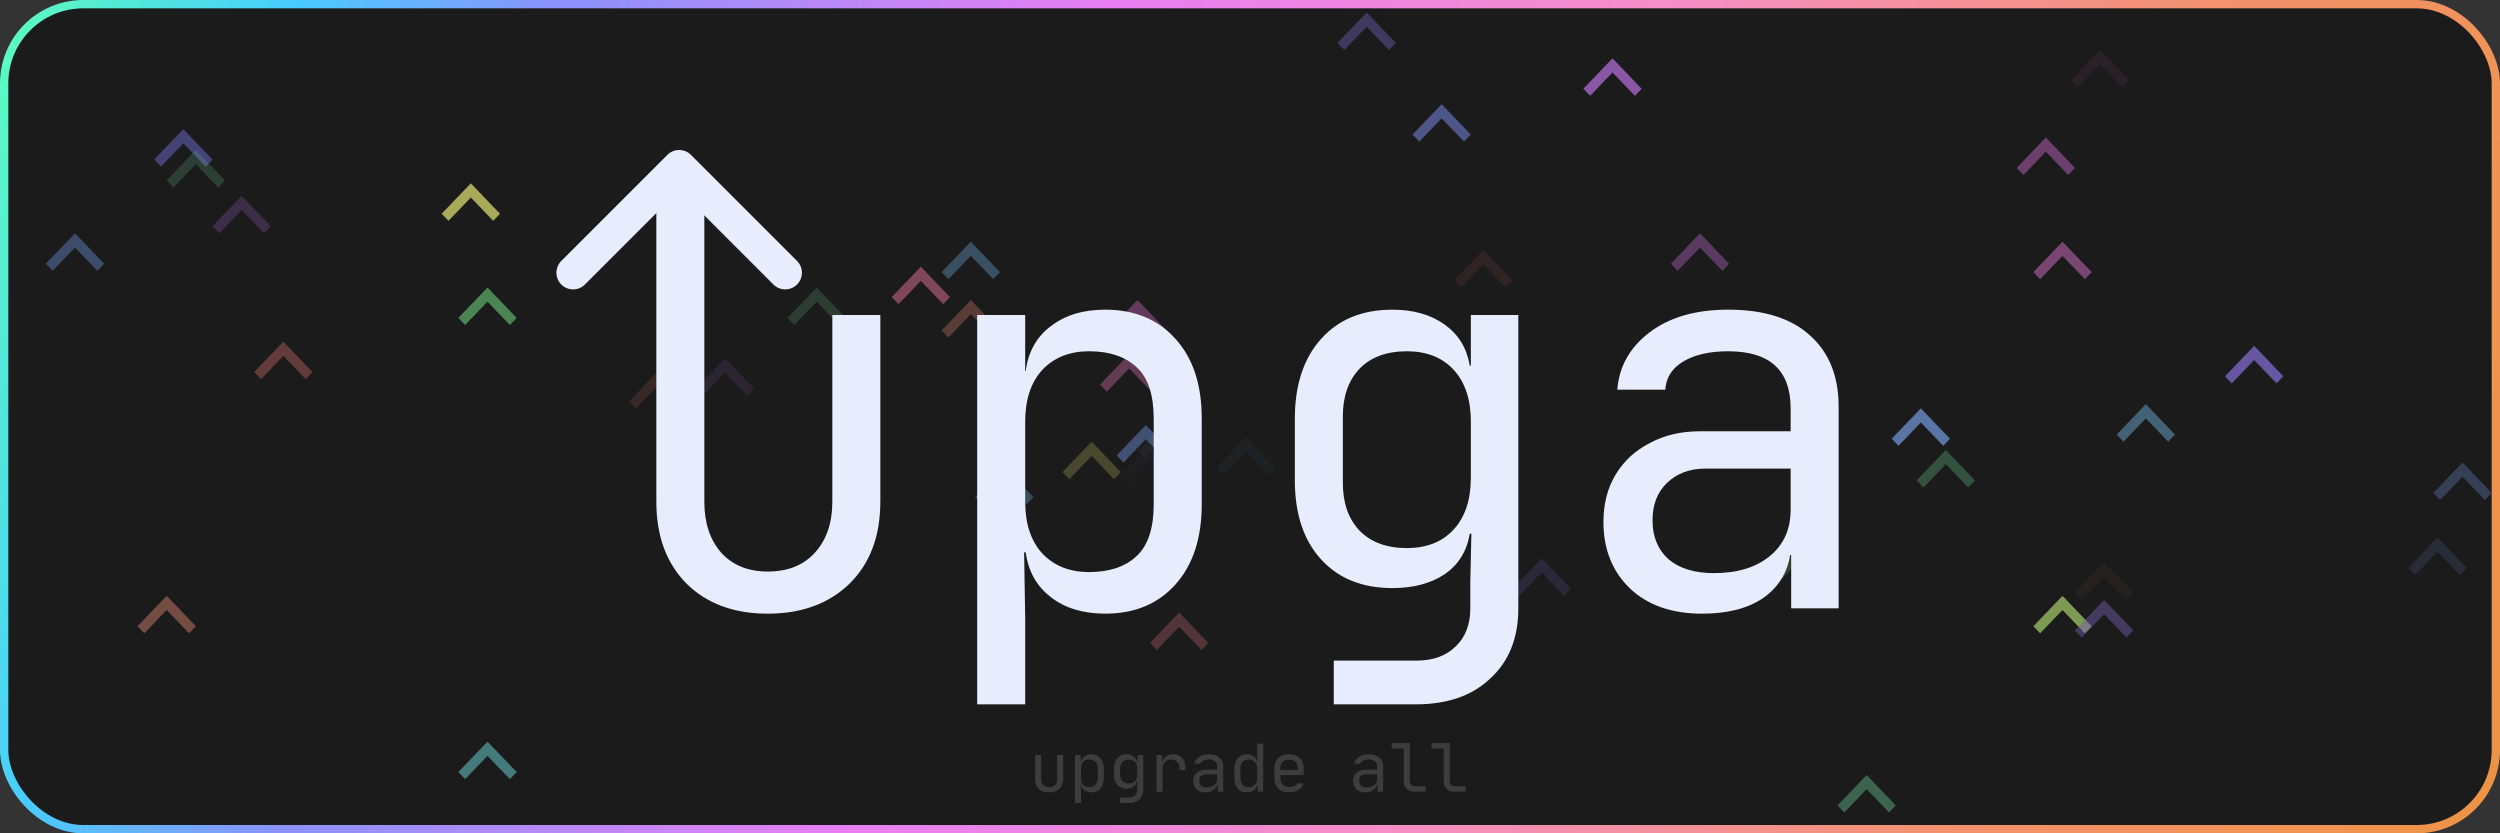 <svg xmlns="http://www.w3.org/2000/svg" width="600" height="200" fill="none"><rect width="100%" height="100%" fill="#333333" stroke="none"/><rect width="598" height="198" x="1" y="1" fill="#1B1B1B" stroke="url(#a)" stroke-width="2" rx="19"/><path fill="#8CAD5C" d="m488 150.297 7-7.297 7 7.297-1.633 1.703-5.367-5.595-5.367 5.595z" opacity=".87"/><path fill="#5CAD84" d="m441 193.297 7-7.297 7 7.297-1.633 1.703-5.367-5.595-5.367 5.595z" opacity=".49"/><path fill="#5C92AD" d="m234 119.297 7-7.297 7 7.297-1.633 1.703-5.367-5.595-5.367 5.595z" opacity=".43"/><path fill="#A15CAD" d="M401 63.297 408 56l7 7.297L413.367 65 408 59.405 402.633 65z" opacity=".48"/><path fill="#AD6A5C" d="M226 79.297 233 72l7 7.297L238.367 81 233 75.405 227.633 81z" opacity=".43"/><path fill="#5C75AD" d="m584 118.297 7-7.297 7 7.297-1.633 1.703-5.367-5.595-5.367 5.595z" opacity=".41"/><path fill="#915CAD" d="M380 21.297 387 14l7 7.297L392.367 23 387 17.405 381.633 23z" opacity=".93"/><path fill="#775CAD" d="m498 151.297 7-7.297 7 7.297-1.633 1.703-5.367-5.595-5.367 5.595z" opacity=".47"/><path fill="#AD5E5C" d="M151 96.297 158 89l7 7.297L163.367 98 158 92.405 152.633 98z" opacity=".21"/><path fill="#AD5C69" d="m276 154.297 7-7.297 7 7.297-1.633 1.703-5.367-5.595-5.367 5.595z" opacity=".38"/><path fill="#5C79AD" d="M11 63.297 18 56l7 7.297L23.367 65 18 59.405 12.633 65z" opacity=".53"/><path fill="#6A5CAD" d="m363 141.297 7-7.297 7 7.297-1.633 1.703-5.367-5.595-5.367 5.595z" opacity=".21"/><path fill="#6D5CAD" d="M534 90.297 541 83l7 7.297L546.367 92 541 86.405 535.633 92z" opacity=".93"/><path fill="#ADAB5C" d="m255 113.297 7-7.297 7 7.297-1.633 1.703-5.367-5.595-5.367 5.595z" opacity=".32"/><path fill="#765CAD" d="m269 114.297 7-7.297 7 7.297-1.633 1.703-5.367-5.595-5.367 5.595z" opacity=".04"/><path fill="#5C69AD" d="M339 32.297 346 25l7 7.297L351.367 34 346 28.405 340.633 34z" opacity=".75"/><path fill="#5C8EAD" d="M508 104.297 515 97l7 7.297-1.633 1.703-5.367-5.595-5.367 5.595z" opacity=".62"/><path fill="#605CAD" d="M37 38.297 44 31l7 7.297L49.367 40 44 34.405 38.633 40z" opacity=".62"/><path fill="#5C7FAD" d="m273 108.297 7-7.297 7 7.297-1.633 1.703-5.367-5.595-5.367 5.595z" opacity=".08"/><path fill="#5CAD68" d="M110 76.297 117 69l7 7.297L122.367 78 117 72.405 111.633 78z" opacity=".73"/><path fill="#AC5CAD" d="M484 40.297 491 33l7 7.297L496.367 42 491 36.405 485.633 42z" opacity=".56"/><path fill="#5C7AAD" d="M454 105.297 461 98l7 7.297-1.633 1.703-5.367-5.595-5.367 5.595z" opacity=".95"/><path fill="#5C84AD" d="m292 112.297 7-7.297 7 7.297-1.633 1.703-5.367-5.595-5.367 5.595z" opacity=".07"/><path fill="#5CAD89" d="M40 43.297 47 36l7 7.297L52.367 45 47 39.405 41.633 45z" opacity=".25"/><path fill="#5CAD78" d="m460 115.297 7-7.297 7 7.297-1.633 1.703-5.367-5.595-5.367 5.595z" opacity=".37"/><path fill="#ADAD5C" d="M106 51.297 113 44l7 7.297L118.367 53 113 47.405 107.633 53z" opacity=".97"/><path fill="#805CAD" d="M167 93.297 174 86l7 7.297L179.367 95 174 89.405 168.633 95z" opacity=".16"/><path fill="#AD5C8D" d="M497 19.297 504 12l7 7.297L509.367 21 504 15.405 498.633 21z" opacity=".1"/><path fill="#AD5CA7" d="M266 79.297 273 72l7 7.297L278.367 81 273 75.405 267.633 81z" opacity=".48"/><path fill="#AD5C76" d="M214 71.297 221 64l7 7.297L226.367 73 221 67.405 215.633 73z" opacity=".69"/><path fill="#AD605C" d="M349 67.297 356 60l7 7.297L361.367 69 356 63.405 350.633 69z" opacity=".14"/><path fill="#7AAD5C" d="m426 137.297 7-7.297 7 7.297-1.633 1.703-5.367-5.595-5.367 5.595z" opacity=".27"/><path fill="#5CACAD" d="m110 185.297 7-7.297 7 7.297-1.633 1.703-5.367-5.595-5.367 5.595z" opacity=".66"/><path fill="#8C5CAD" d="M51 54.297 58 47l7 7.297L63.367 56 58 50.405 52.633 56z" opacity=".3"/><path fill="#AD5C9E" d="M274 86.297 281 79l7 7.297L286.367 88 281 82.405 275.633 88z" opacity=".01"/><path fill="#5C8BAD" d="M226 65.297 233 58l7 7.297L238.367 67 233 61.405 227.633 67z" opacity=".48"/><path fill="#5C77AD" d="m578 136.297 7-7.297 7 7.297-1.633 1.703-5.367-5.595-5.367 5.595z" opacity=".19"/><path fill="#AD5C8C" d="M264 92.297 271 85l7 7.297L276.367 94 271 88.405 265.633 94z" opacity=".5"/><path fill="#5C75AD" d="m268 109.297 7-7.297 7 7.297-1.633 1.703-5.367-5.595-5.367 5.595z" opacity=".6"/><path fill="#AD665C" d="m498 142.297 7-7.297 7 7.297-1.633 1.703-5.367-5.595-5.367 5.595z" opacity=".08"/><path fill="#AD6E5C" d="M33 150.297 40 143l7 7.297L45.367 152 40 146.405 34.633 152z" opacity=".6"/><path fill="#AD5CA1" d="M488 65.297 495 58l7 7.297L500.367 67 495 61.405 489.633 67z" opacity=".65"/><path fill="#5CAD77" d="M189 76.297 196 69l7 7.297L201.367 78 196 72.405 190.633 78z" opacity=".24"/><path fill="#6A5CAD" d="M321 10.297 328 3l7 7.297L333.367 12 328 6.405 322.633 12z" opacity=".47"/><path fill="#AD5D5C" d="M61 89.297 68 82l7 7.297L73.367 91 68 85.405 62.633 91z" opacity=".5"/><path fill="#E7EDFD" d="M184.272 147.28q-12.16 0-19.456-7.168-7.296-7.296-7.296-19.712V45.6h11.52v74.8q0 7.68 4.096 12.288 4.097 4.48 11.136 4.48 7.168 0 11.264-4.48 4.224-4.608 4.224-12.288V75.6h11.52v44.8q0 12.416-7.424 19.712-7.423 7.168-19.584 7.168m50.254 21.76V75.6h11.52v13.44h.128q.896-6.912 6.016-10.752 5.12-3.968 13.056-3.968 10.625 0 16.896 7.04 6.272 6.912 6.272 19.072v20.608q0 12.16-6.272 19.2t-16.896 7.04q-7.936 0-13.056-3.968t-6.016-10.752h-.384l.256 16v20.48zm26.88-31.744q7.296 0 11.392-3.84t4.096-12.416v-20.48q0-8.704-4.096-12.416-4.096-3.84-11.392-3.84-7.04 0-11.264 4.48-4.096 4.48-4.096 12.416v19.2q0 7.936 4.096 12.416 4.224 4.48 11.264 4.48m58.702 31.744v-10.496h19.84q6.016 0 9.472-3.456 3.456-3.328 3.456-9.088v-6.4l.256-11.52h-.384q-1.024 6.272-6.016 9.728-4.992 3.328-12.544 3.328-10.88 0-17.152-6.912t-6.272-18.944v-14.848q0-12.032 6.272-19.072t17.152-7.04q7.552 0 12.544 3.584t6.016 9.856h.256V75.6h11.392V146q0 10.624-6.656 16.768-6.528 6.272-17.92 6.272zm17.536-37.504q7.168 0 11.264-4.48t4.096-12.416V101.2q0-7.936-4.096-12.416t-11.264-4.48q-7.296 0-11.392 4.224-3.968 4.224-3.968 11.392v16q0 7.168 3.968 11.392 4.096 4.224 11.392 4.224m70.862 15.744q-10.88 0-17.28-6.016-6.4-6.144-6.4-16 0-6.528 2.944-11.392t8.192-7.552q5.248-2.816 12.032-2.816h21.76V98q0-13.695-14.976-13.696-6.656 0-10.752 2.432t-4.352 6.784h-11.52q.64-8.32 7.68-13.696 7.168-5.505 18.944-5.504 12.8 0 19.584 6.144 6.912 6.144 6.912 17.152V146h-11.392v-12.8h-.256q-1.024 6.528-6.528 10.368-5.504 3.712-14.592 3.712m2.816-9.728q8.448 0 13.44-4.096 4.992-4.097 4.992-11.136v-9.856h-20.48q-5.633 0-9.216 3.456-3.456 3.328-3.456 8.96 0 5.888 3.84 9.344 3.968 3.328 10.88 3.328"/><path fill="#E7EDFD" d="M165.828 37.172a4 4 0 0 0-5.656 0l-25.456 25.455a4 4 0 0 0 5.657 5.657L163 45.657l22.627 22.627a4 4 0 0 0 5.657-5.657zM167 41v-1h-8v1z"/><path fill="#fff" fill-opacity=".15" d="M249.88 181.2v5.696q0 2 1.904 2 1.936 0 1.936-2V181.2h1.44v5.696q0 1.568-.88 2.416-.864.848-2.496.848-1.6 0-2.48-.848-.864-.864-.864-2.416V181.2zm8.122 0h1.36v1.52h.128q.207-.8.848-1.232.64-.448 1.616-.448.672 0 1.216.24t.928.688q.384.432.592 1.072.224.64.224 1.44v2.24q0 .8-.224 1.44a3.2 3.2 0 0 1-.592 1.088 2.7 2.7 0 0 1-.928.672q-.544.24-1.216.24-.977 0-1.616-.432a2.12 2.12 0 0 1-.848-1.248h-.128q.015.272.048.544.015.24.016.496.016.256.016.48v2.72h-1.44zm1.44 3.28v2.24q0 1.008.528 1.6.543.592 1.44.592.96 0 1.504-.592.56-.592.56-1.6v-2.24q0-1.04-.544-1.616-.545-.576-1.52-.576-.897 0-1.44.592-.528.592-.528 1.6m7.914-.08q0-.768.208-1.392a3 3 0 0 1 .592-1.056q.399-.432.96-.672t1.248-.24q.96 0 1.632.464.672.448.912 1.296h.112v-1.6h1.36v8.24q0 1.552-.912 2.416t-2.56.864h-2.16v-1.312h2.16q.96 0 1.488-.512.543-.512.544-1.456v-.4l.064-1.52h-.096q-.24.848-.912 1.312-.672.448-1.632.448-.689 0-1.248-.24a2.8 2.8 0 0 1-.944-.672 3.2 3.2 0 0 1-.608-1.056 4.4 4.4 0 0 1-.208-1.392zm1.472 1.52q0 .992.544 1.552.56.56 1.519.56.961 0 1.505-.56t.544-1.552v-1.52q0-.992-.544-1.552t-1.505-.56q-.959 0-1.519.56-.544.56-.544 1.552zm10.105-4.72v1.52h.128q.209-.784.864-1.232.656-.448 1.616-.448 1.392 0 2.176.88.8.864.8 2.384v.496h-1.44v-.32q0-1.04-.528-1.6-.512-.576-1.472-.576-.943 0-1.504.592-.56.576-.56 1.584V190h-1.44v-8.8zm7.45 6.24q0-.624.208-1.12a2.4 2.4 0 0 1 .624-.864q.416-.352.992-.544a4.1 4.1 0 0 1 1.296-.192h2.624V184q0-.816-.544-1.264-.528-.464-1.536-.464-.736 0-1.264.272-.512.272-.688.752h-1.44q.224-1.04 1.136-1.648.928-.608 2.288-.608 1.632 0 2.56.768.928.752.928 2.112V190h-1.312v-1.68h-.128q-.208.848-.976 1.344t-1.872.496q-1.327 0-2.112-.736-.784-.736-.784-1.984m1.44-.032q0 .737.464 1.152.464.416 1.312.416.545 0 1.008-.144.464-.144.8-.4.336-.272.528-.624a1.6 1.6 0 0 0 .192-.768v-1.2h-2.592q-.8 0-1.264.416-.448.415-.448 1.152m8.426-2.928q0-.8.208-1.44.224-.64.608-1.072a2.6 2.6 0 0 1 .928-.688q.543-.24 1.216-.24.975 0 1.616.448.64.432.848 1.232h.128l-.032-.544a6 6 0 0 1-.048-.496v-3.2h1.44V190h-1.36v-1.52h-.128a2.13 2.13 0 0 1-.848 1.248q-.64.432-1.616.432-.672 0-1.216-.24a2.7 2.7 0 0 1-.928-.672 3.4 3.4 0 0 1-.608-1.088 4.6 4.6 0 0 1-.208-1.44zm1.44 0v2.24q0 1.008.544 1.6.56.592 1.52.592.896 0 1.424-.592.543-.592.544-1.6v-2.24q0-1.008-.544-1.6-.528-.592-1.424-.592-.977 0-1.52.576-.544.576-.544 1.616m8.154-.08q0-1.568.928-2.464.944-.896 2.592-.896 1.647 0 2.576.896.944.896.944 2.464v1.616h-5.6v.704q0 1.008.544 1.584.56.576 1.536.576.72 0 1.248-.224t.784-.656h1.44q-.273 1.008-1.216 1.584-.928.576-2.256.576-1.649 0-2.592-.896-.928-.896-.928-2.464zm1.44.416h4.16v-.416q0-.992-.544-1.536t-1.536-.544-1.536.544-.544 1.536zm17.475 2.624q0-.624.208-1.12a2.4 2.4 0 0 1 .624-.864q.416-.352.992-.544a4.1 4.1 0 0 1 1.296-.192h2.624V184q0-.816-.544-1.264-.528-.464-1.536-.464-.736 0-1.264.272-.512.272-.688.752h-1.44q.224-1.04 1.136-1.648.928-.608 2.288-.608 1.632 0 2.56.768.928.752.928 2.112V190h-1.312v-1.68h-.128q-.208.848-.976 1.344t-1.872.496q-1.327 0-2.112-.736-.784-.736-.784-1.984m1.44-.032q0 .737.464 1.152.464.416 1.312.416.545 0 1.008-.144.464-.144.8-.4.336-.272.528-.624a1.6 1.6 0 0 0 .192-.768v-1.2h-2.592q-.8 0-1.264.416-.448.415-.448 1.152m7.786-7.776v-1.312h4.352v9.12q0 .592.32.928.32.32.88.32h2.608V190h-2.608q-1.233 0-1.936-.672-.704-.688-.704-1.888v-7.808zm9.594 0v-1.312h4.352v9.12q0 .592.32.928.32.32.88.32h2.608V190h-2.608q-1.233 0-1.936-.672-.704-.688-.704-1.888v-7.808z"/><defs><linearGradient id="a" x1="0" x2="600" y1="0" y2="200" gradientUnits="userSpaceOnUse"><stop stop-color="#5DFDBD"/><stop offset=".105" stop-color="#48CDFD"/><stop offset=".2" stop-color="#8B92FA"/><stop offset=".4" stop-color="#E77FF3"/><stop offset=".6" stop-color="#F68EC7"/><stop offset=".8" stop-color="#F2926E"/><stop offset="1" stop-color="#ED9344"/></linearGradient></defs></svg>